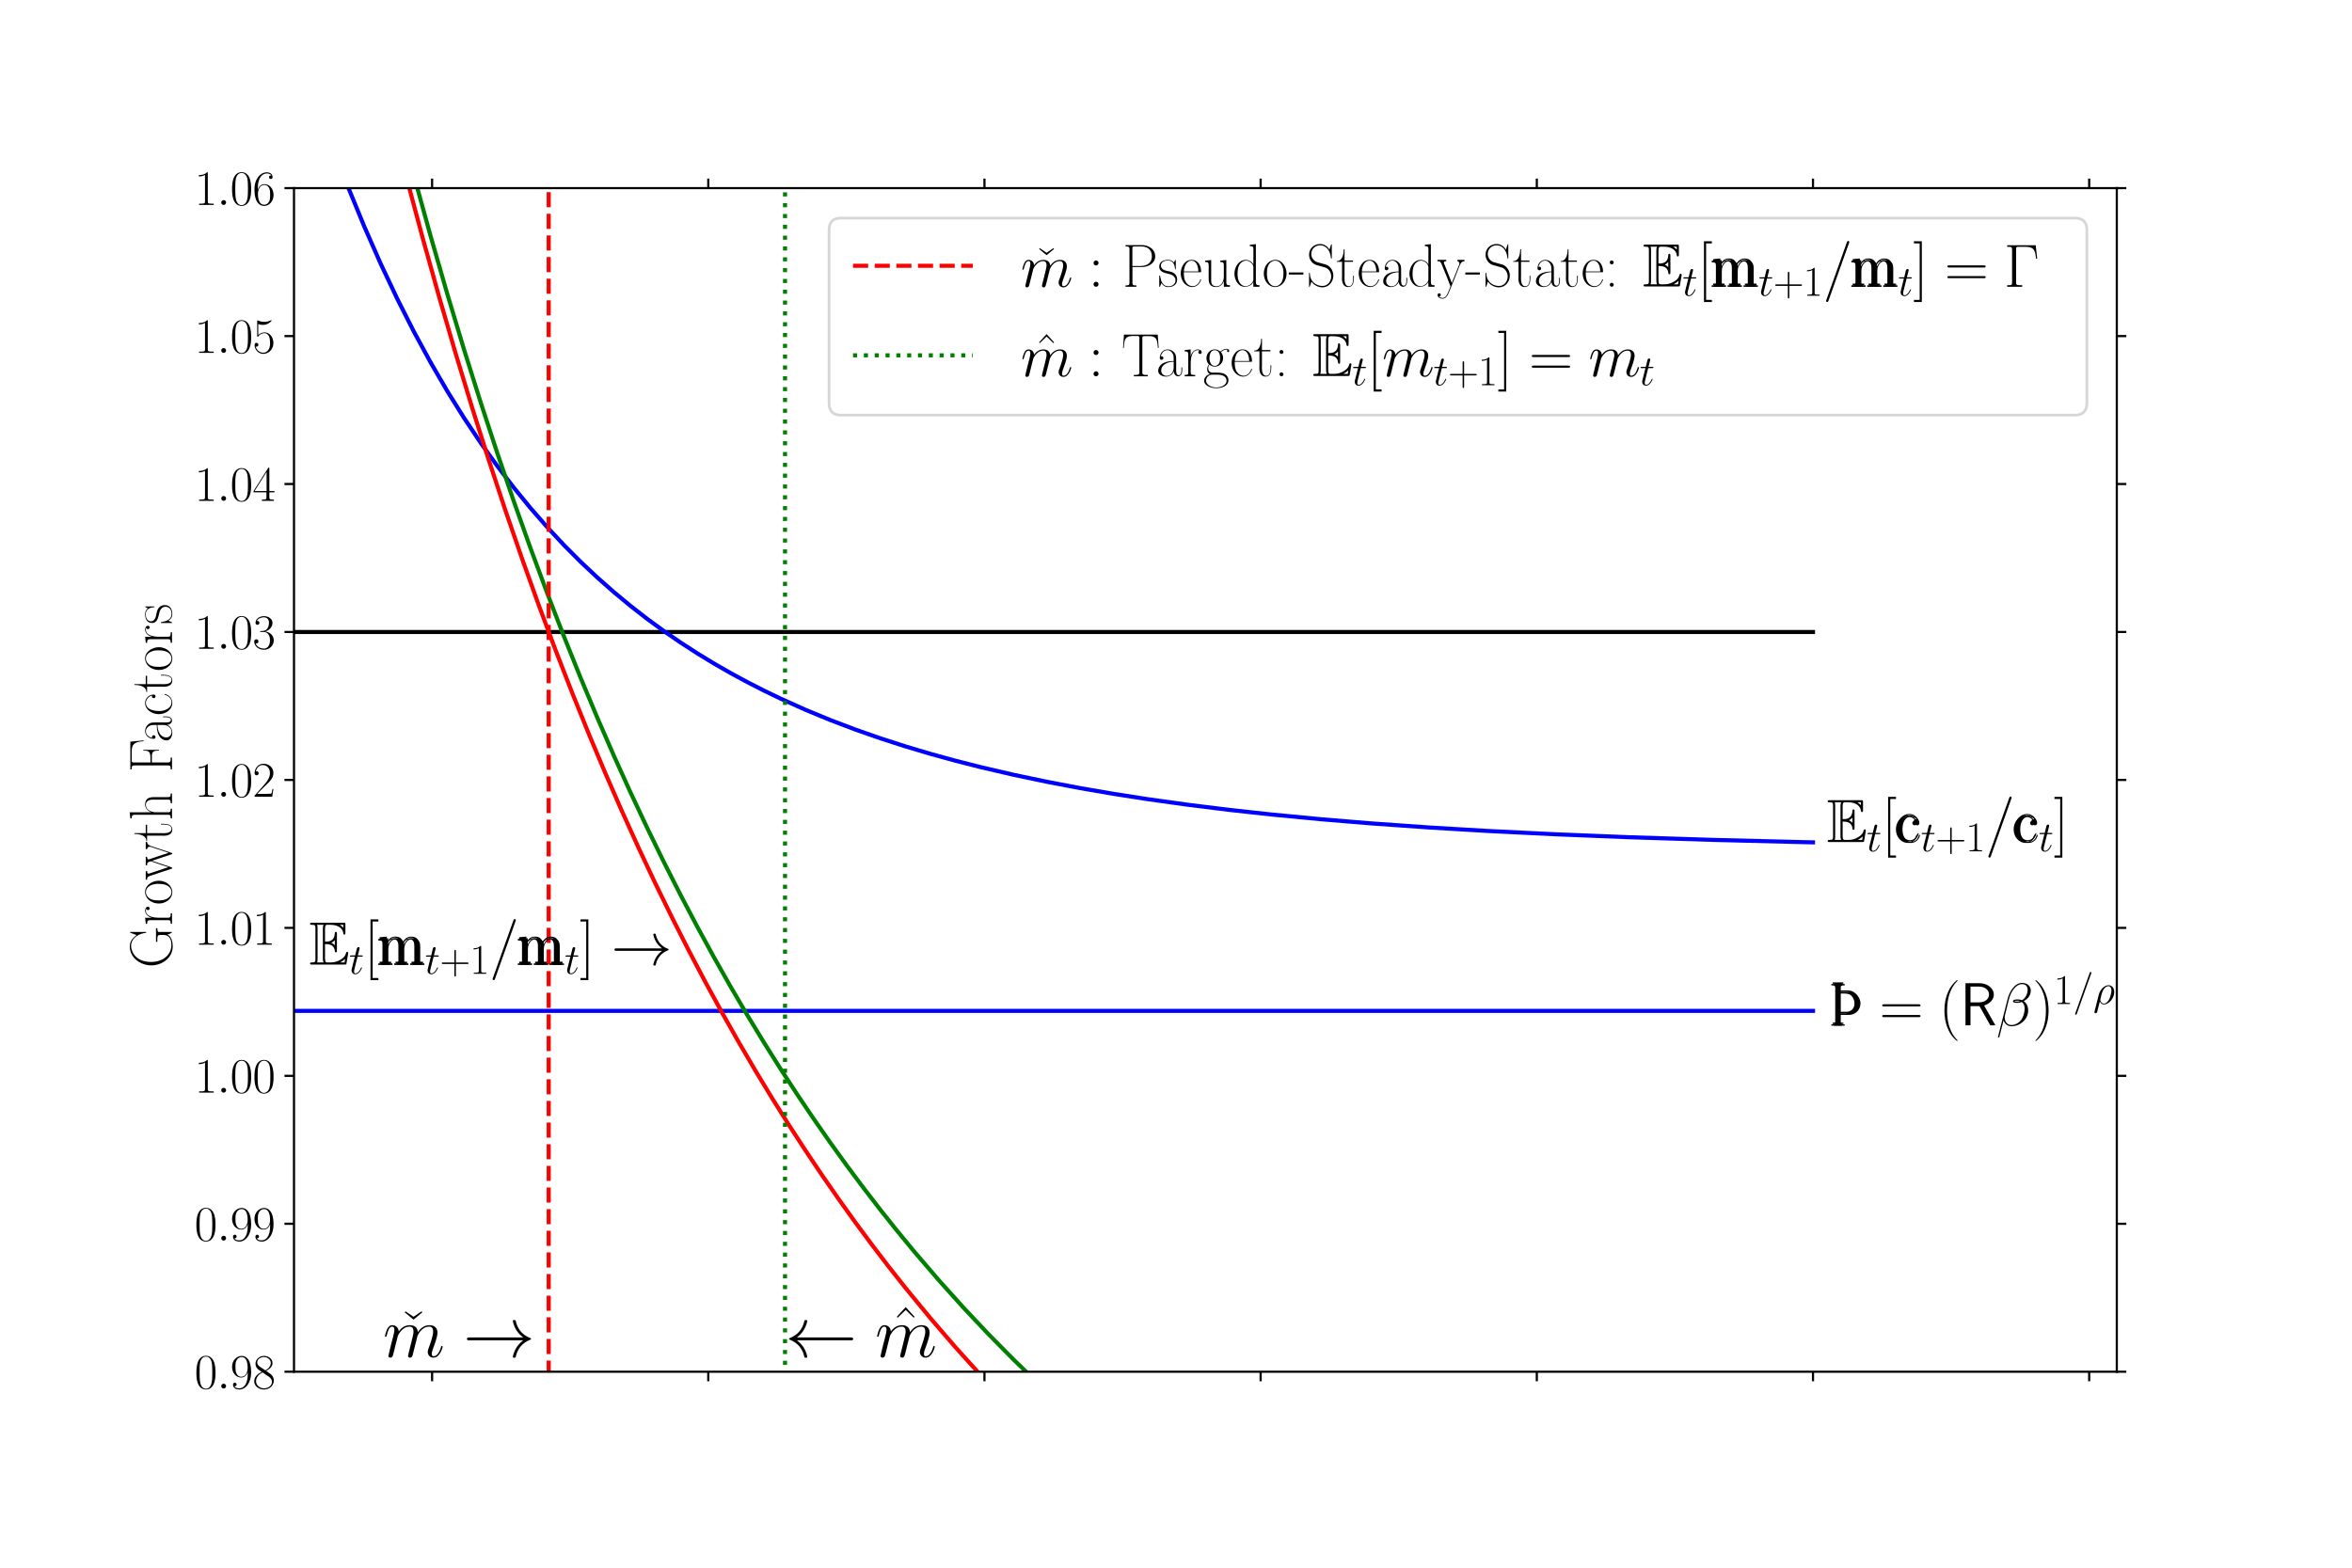 <?xml version="1.0" encoding="utf-8" standalone="no"?>
<!DOCTYPE svg PUBLIC "-//W3C//DTD SVG 1.1//EN"
  "http://www.w3.org/Graphics/SVG/1.1/DTD/svg11.dtd">
<svg height="576pt" version="1.1" viewBox="0 0 864 576" width="864pt" xmlns="http://www.w3.org/2000/svg" xmlns:xlink="http://www.w3.org/1999/xlink">
 <defs>
  <style type="text/css">*{stroke-linecap:butt;stroke-linejoin:round;}</style>
 </defs>
 <g id="figure_1">
  <g id="patch_1">
   <path d="M 0 576 
L 864 576 
L 864 0 
L 0 0 
z
" style="fill:#ffffff;"/>
  </g>
  <g id="axes_1">
   <g id="patch_2">
    <path d="M 108 504 
L 777.6 504 
L 777.6 69.12 
L 108 69.12 
z
" style="fill:#ffffff;"/>
   </g>
   <g id="matplotlib.axis_1">
    <g id="xtick_1">
     <g id="line2d_1">
      <defs>
       <path d="M 0 0 
L 0 3.5 
" id="mbe76c7ead3" style="stroke:#000000;stroke-width:0.8;"/>
      </defs>
      <g>
       <use style="stroke:#000000;stroke-width:0.8;" x="158.727" xlink:href="#mbe76c7ead3" y="504"/>
      </g>
     </g>
     <g id="line2d_2">
      <defs>
       <path d="M 0 0 
L 0 -3.5 
" id="m89051aec61" style="stroke:#000000;stroke-width:0.8;"/>
      </defs>
      <g>
       <use style="stroke:#000000;stroke-width:0.8;" x="158.727" xlink:href="#m89051aec61" y="69.12"/>
      </g>
     </g>
    </g>
    <g id="xtick_2">
     <g id="line2d_3">
      <g>
       <use style="stroke:#000000;stroke-width:0.8;" x="260.182" xlink:href="#mbe76c7ead3" y="504"/>
      </g>
     </g>
     <g id="line2d_4">
      <g>
       <use style="stroke:#000000;stroke-width:0.8;" x="260.182" xlink:href="#m89051aec61" y="69.12"/>
      </g>
     </g>
    </g>
    <g id="xtick_3">
     <g id="line2d_5">
      <g>
       <use style="stroke:#000000;stroke-width:0.8;" x="361.636" xlink:href="#mbe76c7ead3" y="504"/>
      </g>
     </g>
     <g id="line2d_6">
      <g>
       <use style="stroke:#000000;stroke-width:0.8;" x="361.636" xlink:href="#m89051aec61" y="69.12"/>
      </g>
     </g>
    </g>
    <g id="xtick_4">
     <g id="line2d_7">
      <g>
       <use style="stroke:#000000;stroke-width:0.8;" x="463.091" xlink:href="#mbe76c7ead3" y="504"/>
      </g>
     </g>
     <g id="line2d_8">
      <g>
       <use style="stroke:#000000;stroke-width:0.8;" x="463.091" xlink:href="#m89051aec61" y="69.12"/>
      </g>
     </g>
    </g>
    <g id="xtick_5">
     <g id="line2d_9">
      <g>
       <use style="stroke:#000000;stroke-width:0.8;" x="564.545" xlink:href="#mbe76c7ead3" y="504"/>
      </g>
     </g>
     <g id="line2d_10">
      <g>
       <use style="stroke:#000000;stroke-width:0.8;" x="564.545" xlink:href="#m89051aec61" y="69.12"/>
      </g>
     </g>
    </g>
    <g id="xtick_6">
     <g id="line2d_11">
      <g>
       <use style="stroke:#000000;stroke-width:0.8;" x="666" xlink:href="#mbe76c7ead3" y="504"/>
      </g>
     </g>
     <g id="line2d_12">
      <g>
       <use style="stroke:#000000;stroke-width:0.8;" x="666" xlink:href="#m89051aec61" y="69.12"/>
      </g>
     </g>
    </g>
    <g id="xtick_7">
     <g id="line2d_13">
      <g>
       <use style="stroke:#000000;stroke-width:0.8;" x="767.455" xlink:href="#mbe76c7ead3" y="504"/>
      </g>
     </g>
     <g id="line2d_14">
      <g>
       <use style="stroke:#000000;stroke-width:0.8;" x="767.455" xlink:href="#m89051aec61" y="69.12"/>
      </g>
     </g>
    </g>
   </g>
   <g id="matplotlib.axis_2">
    <g id="ytick_1">
     <g id="line2d_15">
      <defs>
       <path d="M 0 0 
L -3.5 0 
" id="m1146a594ca" style="stroke:#000000;stroke-width:0.8;"/>
      </defs>
      <g>
       <use style="stroke:#000000;stroke-width:0.8;" x="108" xlink:href="#m1146a594ca" y="504"/>
      </g>
     </g>
     <g id="line2d_16">
      <defs>
       <path d="M 0 0 
L 3.5 0 
" id="m2c08c23027" style="stroke:#000000;stroke-width:0.8;"/>
      </defs>
      <g>
       <use style="stroke:#000000;stroke-width:0.8;" x="777.6" xlink:href="#m2c08c23027" y="504"/>
      </g>
     </g>
     <g id="text_1">
      <!-- $\mathdefault{0.98}$ -->
      <g transform="translate(71.45 510.175)scale(0.18 -0.18)">
       <defs>
        <path d="M 2688 2025 
C 2688 2416 2682 3080 2413 3591 
C 2176 4039 1798 4198 1466 4198 
C 1158 4198 768 4058 525 3597 
C 269 3118 243 2524 243 2025 
C 243 1661 250 1106 448 619 
C 723 -39 1216 -128 1466 -128 
C 1760 -128 2208 -7 2470 600 
C 2662 1042 2688 1559 2688 2025 
z
M 1466 -26 
C 1056 -26 813 325 723 812 
C 653 1188 653 1738 653 2096 
C 653 2588 653 2997 736 3387 
C 858 3929 1216 4096 1466 4096 
C 1728 4096 2067 3923 2189 3400 
C 2272 3036 2278 2607 2278 2096 
C 2278 1680 2278 1169 2202 792 
C 2067 95 1690 -26 1466 -26 
z
" id="CMR17-30" transform="scale(0.016)"/>
        <path d="M 1178 307 
C 1178 492 1024 619 870 619 
C 685 619 557 466 557 313 
C 557 128 710 0 864 0 
C 1050 0 1178 153 1178 307 
z
" id="CMMI12-3a" transform="scale(0.016)"/>
        <path d="M 2253 1864 
C 2253 464 1670 31 1190 31 
C 1043 31 685 31 538 294 
C 704 268 826 357 826 518 
C 826 692 685 749 595 749 
C 538 749 365 723 365 506 
C 365 71 742 -128 1203 -128 
C 1939 -128 2688 674 2688 2073 
C 2688 3817 1971 4179 1485 4179 
C 851 4179 243 3628 243 2778 
C 243 1991 762 1408 1414 1408 
C 1952 1408 2189 1903 2253 2112 
L 2253 1864 
z
M 1427 1510 
C 1254 1510 1011 1542 813 1922 
C 678 2169 678 2461 678 2771 
C 678 3146 678 3405 858 3684 
C 947 3817 1114 4032 1485 4032 
C 2240 4032 2240 2885 2240 2632 
C 2240 2182 2035 1510 1427 1510 
z
" id="CMR17-39" transform="scale(0.016)"/>
        <path d="M 1741 2264 
C 2144 2467 2554 2773 2554 3263 
C 2554 3841 1990 4179 1472 4179 
C 890 4179 378 3759 378 3180 
C 378 3021 416 2747 666 2505 
C 730 2442 998 2251 1171 2130 
C 883 1983 211 1634 211 934 
C 211 279 838 -128 1459 -128 
C 2144 -128 2720 362 2720 1010 
C 2720 1590 2330 1857 2074 2029 
L 1741 2264 
z
M 902 2822 
C 851 2854 595 3051 595 3351 
C 595 3739 998 4032 1459 4032 
C 1965 4032 2336 3676 2336 3262 
C 2336 2669 1670 2331 1638 2331 
C 1632 2331 1626 2331 1574 2370 
L 902 2822 
z
M 2080 1519 
C 2176 1449 2483 1240 2483 851 
C 2483 381 2010 25 1472 25 
C 890 25 448 438 448 940 
C 448 1443 838 1862 1280 2060 
L 2080 1519 
z
" id="CMR17-38" transform="scale(0.016)"/>
       </defs>
       <use transform="scale(0.996)" xlink:href="#CMR17-30"/>
       <use transform="translate(45.69 0)scale(0.996)" xlink:href="#CMMI12-3a"/>
       <use transform="translate(72.788 0)scale(0.996)" xlink:href="#CMR17-39"/>
       <use transform="translate(118.478 0)scale(0.996)" xlink:href="#CMR17-38"/>
      </g>
     </g>
    </g>
    <g id="ytick_2">
     <g id="line2d_17">
      <g>
       <use style="stroke:#000000;stroke-width:0.8;" x="108" xlink:href="#m1146a594ca" y="449.64"/>
      </g>
     </g>
     <g id="line2d_18">
      <g>
       <use style="stroke:#000000;stroke-width:0.8;" x="777.6" xlink:href="#m2c08c23027" y="449.64"/>
      </g>
     </g>
     <g id="text_2">
      <!-- $\mathdefault{0.99}$ -->
      <g transform="translate(71.45 455.815)scale(0.18 -0.18)">
       <use transform="scale(0.996)" xlink:href="#CMR17-30"/>
       <use transform="translate(45.69 0)scale(0.996)" xlink:href="#CMMI12-3a"/>
       <use transform="translate(72.788 0)scale(0.996)" xlink:href="#CMR17-39"/>
       <use transform="translate(118.478 0)scale(0.996)" xlink:href="#CMR17-39"/>
      </g>
     </g>
    </g>
    <g id="ytick_3">
     <g id="line2d_19">
      <g>
       <use style="stroke:#000000;stroke-width:0.8;" x="108" xlink:href="#m1146a594ca" y="395.28"/>
      </g>
     </g>
     <g id="line2d_20">
      <g>
       <use style="stroke:#000000;stroke-width:0.8;" x="777.6" xlink:href="#m2c08c23027" y="395.28"/>
      </g>
     </g>
     <g id="text_3">
      <!-- $\mathdefault{1.00}$ -->
      <g transform="translate(71.45 401.455)scale(0.18 -0.18)">
       <defs>
        <path d="M 1702 4058 
C 1702 4192 1696 4192 1606 4192 
C 1357 3916 979 3827 621 3827 
C 602 3827 570 3827 563 3808 
C 557 3795 557 3782 557 3648 
C 755 3648 1088 3686 1344 3839 
L 1344 461 
C 1344 236 1331 160 781 160 
L 589 160 
L 589 0 
C 896 0 1216 0 1523 0 
C 1830 0 2150 0 2458 0 
L 2458 160 
L 2266 160 
C 1715 160 1702 230 1702 458 
L 1702 4058 
z
" id="CMR17-31" transform="scale(0.016)"/>
       </defs>
       <use transform="scale(0.996)" xlink:href="#CMR17-31"/>
       <use transform="translate(45.69 0)scale(0.996)" xlink:href="#CMMI12-3a"/>
       <use transform="translate(72.788 0)scale(0.996)" xlink:href="#CMR17-30"/>
       <use transform="translate(118.478 0)scale(0.996)" xlink:href="#CMR17-30"/>
      </g>
     </g>
    </g>
    <g id="ytick_4">
     <g id="line2d_21">
      <g>
       <use style="stroke:#000000;stroke-width:0.8;" x="108" xlink:href="#m1146a594ca" y="340.92"/>
      </g>
     </g>
     <g id="line2d_22">
      <g>
       <use style="stroke:#000000;stroke-width:0.8;" x="777.6" xlink:href="#m2c08c23027" y="340.92"/>
      </g>
     </g>
     <g id="text_4">
      <!-- $\mathdefault{1.01}$ -->
      <g transform="translate(71.45 347.095)scale(0.18 -0.18)">
       <use transform="scale(0.996)" xlink:href="#CMR17-31"/>
       <use transform="translate(45.69 0)scale(0.996)" xlink:href="#CMMI12-3a"/>
       <use transform="translate(72.788 0)scale(0.996)" xlink:href="#CMR17-30"/>
       <use transform="translate(118.478 0)scale(0.996)" xlink:href="#CMR17-31"/>
      </g>
     </g>
    </g>
    <g id="ytick_5">
     <g id="line2d_23">
      <g>
       <use style="stroke:#000000;stroke-width:0.8;" x="108" xlink:href="#m1146a594ca" y="286.56"/>
      </g>
     </g>
     <g id="line2d_24">
      <g>
       <use style="stroke:#000000;stroke-width:0.8;" x="777.6" xlink:href="#m2c08c23027" y="286.56"/>
      </g>
     </g>
     <g id="text_5">
      <!-- $\mathdefault{1.02}$ -->
      <g transform="translate(71.45 292.735)scale(0.18 -0.18)">
       <defs>
        <path d="M 2669 989 
L 2554 989 
C 2490 536 2438 459 2413 420 
C 2381 369 1920 369 1830 369 
L 602 369 
C 832 619 1280 1072 1824 1597 
C 2214 1967 2669 2402 2669 3035 
C 2669 3790 2067 4224 1395 4224 
C 691 4224 262 3604 262 3030 
C 262 2780 448 2748 525 2748 
C 589 2748 781 2787 781 3010 
C 781 3207 614 3264 525 3264 
C 486 3264 448 3258 422 3245 
C 544 3790 915 4058 1306 4058 
C 1862 4058 2227 3617 2227 3035 
C 2227 2479 1901 2000 1536 1584 
L 262 146 
L 262 0 
L 2515 0 
L 2669 989 
z
" id="CMR17-32" transform="scale(0.016)"/>
       </defs>
       <use transform="scale(0.996)" xlink:href="#CMR17-31"/>
       <use transform="translate(45.69 0)scale(0.996)" xlink:href="#CMMI12-3a"/>
       <use transform="translate(72.788 0)scale(0.996)" xlink:href="#CMR17-30"/>
       <use transform="translate(118.478 0)scale(0.996)" xlink:href="#CMR17-32"/>
      </g>
     </g>
    </g>
    <g id="ytick_6">
     <g id="line2d_25">
      <g>
       <use style="stroke:#000000;stroke-width:0.8;" x="108" xlink:href="#m1146a594ca" y="232.2"/>
      </g>
     </g>
     <g id="line2d_26">
      <g>
       <use style="stroke:#000000;stroke-width:0.8;" x="777.6" xlink:href="#m2c08c23027" y="232.2"/>
      </g>
     </g>
     <g id="text_6">
      <!-- $\mathdefault{1.03}$ -->
      <g transform="translate(71.45 238.375)scale(0.18 -0.18)">
       <defs>
        <path d="M 1414 2157 
C 1984 2157 2234 1662 2234 1090 
C 2234 320 1824 25 1453 25 
C 1114 25 563 194 390 693 
C 422 680 454 680 486 680 
C 640 680 755 782 755 948 
C 755 1133 614 1216 486 1216 
C 378 1216 211 1165 211 926 
C 211 335 787 -128 1466 -128 
C 2176 -128 2720 430 2720 1085 
C 2720 1707 2208 2157 1600 2227 
C 2086 2328 2554 2756 2554 3329 
C 2554 3820 2048 4179 1472 4179 
C 890 4179 378 3829 378 3329 
C 378 3110 544 3072 627 3072 
C 762 3072 877 3155 877 3321 
C 877 3486 762 3569 627 3569 
C 602 3569 570 3569 544 3557 
C 730 3959 1235 4032 1459 4032 
C 1683 4032 2106 3925 2106 3320 
C 2106 3143 2080 2828 1862 2550 
C 1670 2304 1453 2304 1242 2284 
C 1210 2284 1062 2269 1037 2269 
C 992 2263 966 2257 966 2208 
C 966 2163 973 2157 1101 2157 
L 1414 2157 
z
" id="CMR17-33" transform="scale(0.016)"/>
       </defs>
       <use transform="scale(0.996)" xlink:href="#CMR17-31"/>
       <use transform="translate(45.69 0)scale(0.996)" xlink:href="#CMMI12-3a"/>
       <use transform="translate(72.788 0)scale(0.996)" xlink:href="#CMR17-30"/>
       <use transform="translate(118.478 0)scale(0.996)" xlink:href="#CMR17-33"/>
      </g>
     </g>
    </g>
    <g id="ytick_7">
     <g id="line2d_27">
      <g>
       <use style="stroke:#000000;stroke-width:0.8;" x="108" xlink:href="#m1146a594ca" y="177.84"/>
      </g>
     </g>
     <g id="line2d_28">
      <g>
       <use style="stroke:#000000;stroke-width:0.8;" x="777.6" xlink:href="#m2c08c23027" y="177.84"/>
      </g>
     </g>
     <g id="text_7">
      <!-- $\mathdefault{1.04}$ -->
      <g transform="translate(71.45 184.015)scale(0.18 -0.18)">
       <defs>
        <path d="M 2150 4122 
C 2150 4256 2144 4256 2029 4256 
L 128 1254 
L 128 1088 
L 1779 1088 
L 1779 457 
C 1779 224 1766 160 1318 160 
L 1197 160 
L 1197 0 
C 1402 0 1747 0 1965 0 
C 2182 0 2528 0 2733 0 
L 2733 160 
L 2611 160 
C 2163 160 2150 224 2150 457 
L 2150 1088 
L 2803 1088 
L 2803 1254 
L 2150 1254 
L 2150 4122 
z
M 1798 3703 
L 1798 1254 
L 256 1254 
L 1798 3703 
z
" id="CMR17-34" transform="scale(0.016)"/>
       </defs>
       <use transform="scale(0.996)" xlink:href="#CMR17-31"/>
       <use transform="translate(45.69 0)scale(0.996)" xlink:href="#CMMI12-3a"/>
       <use transform="translate(72.788 0)scale(0.996)" xlink:href="#CMR17-30"/>
       <use transform="translate(118.478 0)scale(0.996)" xlink:href="#CMR17-34"/>
      </g>
     </g>
    </g>
    <g id="ytick_8">
     <g id="line2d_29">
      <g>
       <use style="stroke:#000000;stroke-width:0.8;" x="108" xlink:href="#m1146a594ca" y="123.48"/>
      </g>
     </g>
     <g id="line2d_30">
      <g>
       <use style="stroke:#000000;stroke-width:0.8;" x="777.6" xlink:href="#m2c08c23027" y="123.48"/>
      </g>
     </g>
     <g id="text_8">
      <!-- $\mathdefault{1.05}$ -->
      <g transform="translate(71.45 129.655)scale(0.18 -0.18)">
       <defs>
        <path d="M 730 3692 
C 794 3666 1056 3584 1325 3584 
C 1920 3584 2246 3911 2432 4100 
C 2432 4157 2432 4192 2394 4192 
C 2387 4192 2374 4192 2323 4163 
C 2099 4058 1837 3973 1517 3973 
C 1325 3973 1037 3999 723 4139 
C 653 4171 640 4171 634 4171 
C 602 4171 595 4164 595 4037 
L 595 2203 
C 595 2089 595 2057 659 2057 
C 691 2057 704 2070 736 2114 
C 941 2401 1222 2522 1542 2522 
C 1766 2522 2246 2382 2246 1289 
C 2246 1085 2246 715 2054 421 
C 1894 159 1645 25 1370 25 
C 947 25 518 320 403 814 
C 429 807 480 795 506 795 
C 589 795 749 840 749 1038 
C 749 1210 627 1280 506 1280 
C 358 1280 262 1190 262 1011 
C 262 454 704 -128 1382 -128 
C 2042 -128 2669 440 2669 1264 
C 2669 2030 2170 2624 1549 2624 
C 1222 2624 947 2503 730 2274 
L 730 3692 
z
" id="CMR17-35" transform="scale(0.016)"/>
       </defs>
       <use transform="scale(0.996)" xlink:href="#CMR17-31"/>
       <use transform="translate(45.69 0)scale(0.996)" xlink:href="#CMMI12-3a"/>
       <use transform="translate(72.788 0)scale(0.996)" xlink:href="#CMR17-30"/>
       <use transform="translate(118.478 0)scale(0.996)" xlink:href="#CMR17-35"/>
      </g>
     </g>
    </g>
    <g id="ytick_9">
     <g id="line2d_31">
      <g>
       <use style="stroke:#000000;stroke-width:0.8;" x="108" xlink:href="#m1146a594ca" y="69.12"/>
      </g>
     </g>
     <g id="line2d_32">
      <g>
       <use style="stroke:#000000;stroke-width:0.8;" x="777.6" xlink:href="#m2c08c23027" y="69.12"/>
      </g>
     </g>
     <g id="text_9">
      <!-- $\mathdefault{1.06}$ -->
      <g transform="translate(71.45 75.295)scale(0.18 -0.18)">
       <defs>
        <path d="M 678 2176 
C 678 3690 1395 4032 1811 4032 
C 1946 4032 2272 4009 2400 3776 
C 2298 3776 2106 3776 2106 3553 
C 2106 3381 2246 3323 2336 3323 
C 2394 3323 2566 3348 2566 3560 
C 2566 3954 2246 4179 1805 4179 
C 1043 4179 243 3390 243 1984 
C 243 253 966 -128 1478 -128 
C 2099 -128 2688 427 2688 1283 
C 2688 2081 2170 2662 1517 2662 
C 1126 2662 838 2407 678 1960 
L 678 2176 
z
M 1478 25 
C 691 25 691 1200 691 1436 
C 691 1896 909 2560 1504 2560 
C 1613 2560 1926 2560 2138 2120 
C 2253 1870 2253 1609 2253 1289 
C 2253 944 2253 690 2118 434 
C 1978 171 1773 25 1478 25 
z
" id="CMR17-36" transform="scale(0.016)"/>
       </defs>
       <use transform="scale(0.996)" xlink:href="#CMR17-31"/>
       <use transform="translate(45.69 0)scale(0.996)" xlink:href="#CMMI12-3a"/>
       <use transform="translate(72.788 0)scale(0.996)" xlink:href="#CMR17-30"/>
       <use transform="translate(118.478 0)scale(0.996)" xlink:href="#CMR17-36"/>
      </g>
     </g>
    </g>
    <g id="text_10">
     <!-- Growth Factors -->
     <g transform="translate(63.187 355.821)rotate(-90)scale(0.22 -0.22)">
      <defs>
       <path d="M 3539 487 
L 3546 487 
C 3578 333 3718 0 3808 0 
L 3814 0 
C 3821 8 3827 21 3827 43 
C 3827 62 3821 94 3821 107 
L 3821 1173 
C 3821 1212 3814 1263 3814 1307 
C 3814 1523 3968 1536 4218 1536 
L 4218 1677 
L 2790 1677 
L 2790 1536 
C 2867 1536 2957 1536 3053 1536 
C 3328 1536 3507 1516 3507 1244 
L 3507 870 
C 3507 533 3347 64 2458 64 
C 1363 64 678 1016 678 2198 
C 678 2805 845 3432 1293 3848 
C 1574 4109 1984 4288 2374 4288 
C 3104 4288 3565 3629 3699 2938 
L 3718 2803 
C 3731 2765 3718 2701 3776 2701 
C 3814 2701 3821 2727 3821 2759 
L 3821 4372 
C 3821 4392 3821 4416 3802 4423 
L 3795 4423 
C 3744 4423 3526 3820 3501 3718 
C 3187 4086 2906 4423 2298 4423 
C 1120 4423 320 3300 320 2170 
C 320 1066 1075 -77 2330 -77 
C 2752 -77 3398 64 3539 487 
z
" id="SFRM3583-47" transform="scale(0.016)"/>
       <path d="M 288 2746 
L 288 2605 
L 352 2605 
C 557 2605 666 2560 666 2275 
L 666 361 
C 666 154 512 141 288 141 
L 288 0 
L 1389 0 
L 1389 141 
L 1261 141 
C 1075 141 922 160 922 407 
L 922 1350 
C 922 1900 1037 2740 1658 2740 
C 1728 2740 1798 2721 1862 2695 
C 1786 2663 1722 2611 1722 2520 
C 1722 2430 1792 2339 1901 2339 
C 1997 2339 2074 2423 2074 2519 
C 2074 2732 1837 2816 1664 2816 
C 1274 2816 979 2435 922 2080 
L 915 2816 
L 288 2746 
z
" id="SFRM3583-72" transform="scale(0.016)"/>
       <path d="M 1350 2816 
C 614 2726 237 2042 237 1376 
C 237 698 685 -32 1440 -32 
L 1504 -32 
C 2240 58 2624 736 2624 1382 
C 2624 2035 2182 2822 1440 2822 
C 1408 2822 1382 2816 1350 2816 
z
M 563 1274 
L 563 1376 
C 563 1856 621 2395 1114 2663 
C 1197 2702 1293 2734 1389 2734 
L 1434 2734 
C 2054 2734 2298 2012 2298 1495 
C 2298 990 2246 269 1606 77 
C 1549 64 1491 51 1434 51 
C 960 51 653 525 595 979 
C 576 1075 576 1178 563 1274 
z
" id="SFRM3583-6f" transform="scale(0.016)"/>
       <path d="M 90 2752 
L 90 2612 
L 141 2612 
C 397 2612 429 2496 563 2088 
L 1216 122 
C 1235 70 1248 -32 1318 -32 
L 1325 -32 
C 1382 -19 1402 96 1421 147 
L 1792 1264 
C 1850 1443 1907 1622 1971 1801 
C 2003 1902 2048 2005 2067 2107 
L 2074 2107 
C 2093 2005 2138 1902 2170 1801 
C 2234 1622 2291 1443 2349 1264 
L 2720 147 
C 2739 96 2758 -19 2816 -32 
L 2822 -32 
C 2893 -32 2906 70 2925 122 
L 3098 638 
C 3264 1143 3430 1641 3597 2145 
C 3661 2350 3776 2612 4051 2612 
L 4051 2752 
L 3296 2752 
L 3296 2612 
C 3456 2612 3552 2464 3552 2350 
C 3552 2254 3514 2158 3482 2069 
C 3290 1501 3104 926 2912 358 
C 2835 538 2784 729 2726 914 
C 2579 1354 2426 1801 2278 2248 
C 2259 2312 2221 2389 2221 2458 
C 2221 2592 2387 2612 2490 2612 
L 2490 2752 
L 1600 2752 
L 1600 2612 
L 1645 2612 
C 1824 2612 1920 2573 1984 2357 
C 1997 2325 2016 2280 2016 2241 
L 2016 2229 
C 2010 2165 1984 2107 1965 2049 
L 1843 1698 
C 1690 1264 1536 817 1408 377 
L 1402 377 
C 1389 447 1357 517 1338 588 
L 1216 952 
C 1094 1315 973 1674 851 2038 
L 762 2318 
C 742 2363 723 2414 723 2459 
L 723 2478 
C 742 2592 896 2612 992 2612 
L 992 2752 
L 90 2752 
z
" id="SFRM3583-77" transform="scale(0.016)"/>
       <path d="M 845 3936 
C 845 3572 762 2688 109 2688 
L 109 2612 
L 666 2612 
L 666 1136 
C 666 1048 659 945 659 849 
C 659 453 787 -32 1318 -32 
C 1811 -32 1907 511 1907 907 
L 1907 1155 
L 1824 1155 
C 1824 1059 1830 964 1830 862 
C 1830 575 1773 51 1376 51 
C 1005 51 922 505 922 849 
C 922 958 928 1060 928 1168 
L 928 2612 
L 1811 2612 
L 1811 2752 
L 928 2752 
L 928 3936 
L 845 3936 
z
" id="SFRM3583-74" transform="scale(0.016)"/>
       <path d="M 301 4365 
L 301 4224 
L 378 4224 
C 602 4224 678 4128 678 3911 
L 678 372 
C 678 180 595 141 301 141 
L 301 0 
L 1318 0 
L 1318 141 
L 1229 141 
C 1082 141 941 160 941 361 
L 941 1777 
C 979 2217 1203 2740 1709 2740 
C 2112 2740 2266 2417 2266 1951 
L 2266 361 
C 2266 154 2112 141 1888 141 
L 1888 0 
L 2906 0 
L 2906 141 
L 2803 141 
C 2656 141 2528 160 2528 386 
L 2528 1879 
C 2528 2312 2445 2816 1760 2816 
C 1427 2816 1178 2629 1030 2358 
C 992 2293 954 2217 941 2145 
L 934 4435 
L 301 4365 
z
" id="SFRM3583-68" transform="scale(0.016)"/>
       <path d="M 467 4365 
L 467 4224 
L 576 4224 
C 742 4224 877 4205 877 3956 
L 877 410 
C 877 160 768 141 467 141 
L 467 0 
L 1702 0 
L 1702 141 
L 1555 141 
C 1331 141 1190 160 1190 404 
L 1190 2112 
L 1779 2112 
C 1984 2112 2221 2112 2336 1930 
C 2419 1808 2426 1633 2426 1477 
L 2426 1368 
L 2509 1368 
L 2509 3006 
L 2426 3006 
L 2426 2897 
C 2426 2419 2285 2259 1645 2259 
L 1190 2259 
L 1190 4046 
C 1190 4160 1242 4224 1363 4224 
L 2202 4224 
C 2630 4224 3117 4224 3302 3660 
C 3379 3442 3392 3204 3418 2980 
L 3501 2980 
L 3366 4365 
L 467 4365 
z
" id="SFRM3583-46" transform="scale(0.016)"/>
       <path d="M 576 2080 
C 659 2413 883 2740 1274 2740 
C 1619 2740 1869 2415 1920 2101 
C 1933 2018 1933 1928 1933 1846 
L 1933 1597 
C 1318 1597 474 1456 320 686 
C 314 647 314 603 314 564 
C 314 134 800 -32 1133 -32 
C 1446 -32 1856 177 1939 535 
L 1946 535 
C 1946 268 2125 0 2394 0 
C 2746 0 2829 376 2829 650 
L 2829 936 
L 2746 936 
L 2746 612 
C 2746 408 2701 115 2470 115 
C 2208 115 2195 453 2195 625 
L 2195 1810 
C 2195 1969 2189 2134 2125 2288 
C 1990 2599 1638 2816 1293 2816 
C 800 2816 480 2386 480 1918 
C 480 1798 570 1728 672 1728 
C 774 1728 858 1811 858 1914 
C 858 2010 794 2099 672 2099 
C 640 2099 608 2093 576 2080 
z
M 1933 1527 
L 1933 898 
C 1933 475 1670 77 1229 45 
L 1190 45 
C 896 45 627 276 627 590 
C 627 1257 1363 1527 1933 1527 
z
" id="SFRM3583-61" transform="scale(0.016)"/>
       <path d="M 2221 2092 
C 2189 2099 2157 2105 2125 2105 
C 2022 2105 1946 2016 1946 1920 
C 1946 1824 2022 1728 2131 1728 
C 2221 1728 2310 1792 2323 1888 
L 2323 1926 
C 2323 2366 1965 2819 1440 2819 
C 717 2819 269 2069 269 1390 
C 269 718 678 32 1363 -32 
L 1427 -32 
C 1882 -32 2240 257 2368 688 
C 2374 713 2381 739 2381 765 
C 2381 784 2368 790 2355 790 
C 2285 790 2272 669 2246 604 
C 2131 276 1824 51 1498 51 
C 890 51 595 769 595 1295 
C 595 1833 710 2737 1453 2737 
C 1811 2737 2138 2443 2221 2092 
z
" id="SFRM3583-63" transform="scale(0.016)"/>
       <path d="M 422 384 
C 576 141 781 -32 1126 -32 
C 1549 -32 2067 147 2067 764 
C 2067 1071 1901 1353 1600 1501 
C 1216 1694 538 1604 384 2085 
C 371 2123 365 2168 365 2213 
C 365 2592 749 2752 1094 2752 
C 1466 2752 1786 2539 1837 1937 
C 1843 1905 1837 1822 1882 1822 
C 1920 1822 1926 1854 1926 1893 
L 1926 2758 
C 1926 2784 1926 2816 1901 2816 
C 1869 2816 1766 2636 1734 2540 
C 1562 2722 1376 2816 1120 2816 
C 730 2816 192 2688 192 2108 
C 192 1424 1030 1424 1408 1289 
C 1670 1200 1894 975 1894 686 
L 1894 673 
C 1882 269 1568 45 1139 45 
C 544 45 371 604 294 1065 
C 288 1104 288 1181 237 1181 
C 198 1181 192 1155 192 1123 
L 192 26 
C 192 6 192 -19 211 -26 
L 218 -26 
C 262 -26 371 256 422 384 
z
" id="SFRM3583-73" transform="scale(0.016)"/>
      </defs>
      <use transform="scale(0.996)" xlink:href="#SFRM3583-47"/>
      <use transform="translate(69.984 0)scale(0.996)" xlink:href="#SFRM3583-72"/>
      <use transform="translate(104.643 0)scale(0.996)" xlink:href="#SFRM3583-6f"/>
      <use transform="translate(146.741 0)scale(0.996)" xlink:href="#SFRM3583-77"/>
      <use transform="translate(211.16 0)scale(0.996)" xlink:href="#SFRM3583-74"/>
      <use transform="translate(245.818 0)scale(0.996)" xlink:href="#SFRM3583-68"/>
      <use transform="translate(325.055 0)scale(0.996)" xlink:href="#SFRM3583-46"/>
      <use transform="translate(375.804 0)scale(0.996)" xlink:href="#SFRM3583-61"/>
      <use transform="translate(420.383 0)scale(0.996)" xlink:href="#SFRM3583-63"/>
      <use transform="translate(460.001 0)scale(0.996)" xlink:href="#SFRM3583-74"/>
      <use transform="translate(494.66 0)scale(0.996)" xlink:href="#SFRM3583-6f"/>
      <use transform="translate(539.238 0)scale(0.996)" xlink:href="#SFRM3583-72"/>
      <use transform="translate(573.896 0)scale(0.996)" xlink:href="#SFRM3583-73"/>
     </g>
    </g>
   </g>
   <g id="line2d_33">
    <path clip-path="url(#pbc37345013)" d="M -1 371.414 
L 666 371.414 
" style="fill:none;stroke:#0000ff;stroke-linecap:square;stroke-width:1.5;"/>
   </g>
   <g id="line2d_34">
    <path clip-path="url(#pbc37345013)" d="M -1 232.2 
L 666 232.2 
" style="fill:none;stroke:#000000;stroke-linecap:square;stroke-width:1.5;"/>
   </g>
   <g id="line2d_35">
    <path clip-path="url(#pbc37345013)" d="M 103.789 -1 
L 109.275 16.642 
L 115.392 35.028 
L 121.51 52.177 
L 127.628 68.159 
L 133.746 83.06 
L 139.864 96.949 
L 145.982 109.896 
L 152.1 121.973 
L 158.217 133.229 
L 164.335 143.74 
L 170.453 153.541 
L 176.571 162.7 
L 182.689 171.252 
L 188.807 179.248 
L 194.925 186.724 
L 201.042 193.723 
L 207.16 200.272 
L 213.278 206.412 
L 219.396 212.165 
L 225.514 217.562 
L 231.632 222.631 
L 237.75 227.39 
L 243.868 231.862 
L 249.985 236.07 
L 256.103 240.03 
L 262.221 243.76 
L 268.339 247.274 
L 274.457 250.587 
L 280.575 253.712 
L 286.693 256.663 
L 295.869 260.785 
L 305.046 264.572 
L 314.223 268.058 
L 323.4 271.271 
L 332.577 274.23 
L 341.753 276.967 
L 350.93 279.491 
L 360.107 281.827 
L 372.343 284.674 
L 384.578 287.246 
L 396.814 289.572 
L 409.05 291.675 
L 421.286 293.582 
L 436.58 295.716 
L 451.875 297.605 
L 467.169 299.276 
L 485.523 301.03 
L 503.877 302.546 
L 525.289 304.052 
L 546.702 305.32 
L 571.173 306.524 
L 598.704 307.623 
L 629.293 308.592 
L 662.941 309.43 
L 666 309.497 
L 666 309.497 
" style="fill:none;stroke:#0000ff;stroke-linecap:square;stroke-width:1.5;"/>
   </g>
   <g id="line2d_36">
    <path clip-path="url(#pbc37345013)" d="M 132.96 -1 
L 136.805 15.308 
L 142.923 40.292 
L 149.041 64.187 
L 155.159 87.059 
L 161.276 108.957 
L 167.394 129.931 
L 173.512 150.032 
L 179.63 169.302 
L 185.748 187.789 
L 191.866 205.527 
L 197.984 222.559 
L 204.101 238.919 
L 210.219 254.641 
L 216.337 269.758 
L 222.455 284.297 
L 228.573 298.291 
L 234.691 311.763 
L 240.809 324.738 
L 246.926 337.242 
L 253.044 349.296 
L 259.162 360.92 
L 265.28 372.136 
L 271.398 382.96 
L 277.516 393.411 
L 283.634 403.505 
L 289.751 413.259 
L 295.869 422.686 
L 301.987 431.801 
L 308.105 440.617 
L 314.223 449.148 
L 320.341 457.404 
L 326.459 465.397 
L 332.577 473.136 
L 341.753 484.296 
L 350.93 494.94 
L 360.107 505.1 
L 369.284 514.805 
L 378.46 524.079 
L 387.637 532.945 
L 396.814 541.425 
L 405.991 549.539 
L 415.168 557.308 
L 424.344 564.749 
L 433.521 571.878 
L 440.368 577 
L 440.368 577 
" style="fill:none;stroke:#ff0000;stroke-linecap:square;stroke-width:1.5;"/>
   </g>
   <g id="line2d_37">
    <path clip-path="url(#pbc37345013)" d="M 135.412 -1 
L 139.864 17.35 
L 145.982 41.56 
L 152.1 64.718 
L 158.217 86.871 
L 164.335 108.081 
L 170.453 128.388 
L 176.571 147.848 
L 182.689 166.497 
L 188.807 184.383 
L 194.925 201.542 
L 201.042 218.015 
L 207.16 233.83 
L 213.278 249.029 
L 219.396 263.635 
L 225.514 277.682 
L 231.632 291.197 
L 237.75 304.204 
L 243.868 316.728 
L 249.985 328.793 
L 256.103 340.421 
L 262.221 351.631 
L 268.339 362.443 
L 274.457 372.873 
L 280.575 382.941 
L 286.693 392.663 
L 292.81 402.052 
L 298.928 411.124 
L 305.046 419.892 
L 311.164 428.369 
L 317.282 436.569 
L 323.4 444.502 
L 329.518 452.177 
L 335.635 459.608 
L 344.812 470.315 
L 353.989 480.522 
L 363.166 490.258 
L 372.343 499.551 
L 381.519 508.424 
L 390.696 516.901 
L 399.873 525.004 
L 409.05 532.751 
L 418.227 540.163 
L 427.403 547.254 
L 436.58 554.043 
L 445.757 560.545 
L 454.934 566.772 
L 464.111 572.739 
L 470.915 577 
L 470.915 577 
" style="fill:none;stroke:#008000;stroke-linecap:square;stroke-width:1.5;"/>
   </g>
   <g id="line2d_38">
    <path clip-path="url(#pbc37345013)" d="M 201.559 577 
L 201.559 69.12 
" style="fill:none;stroke:#ff0000;stroke-dasharray:5.55,2.4;stroke-dashoffset:0;stroke-width:1.5;"/>
   </g>
   <g id="line2d_39">
    <path clip-path="url(#pbc37345013)" d="M 288.377 577 
L 288.377 69.12 
" style="fill:none;stroke:#008000;stroke-dasharray:1.5,2.475;stroke-dashoffset:0;stroke-width:1.5;"/>
   </g>
   <g id="patch_3">
    <path d="M 108 504 
L 108 69.12 
" style="fill:none;stroke:#000000;stroke-linecap:square;stroke-linejoin:miter;stroke-width:0.8;"/>
   </g>
   <g id="patch_4">
    <path d="M 777.6 504 
L 777.6 69.12 
" style="fill:none;stroke:#000000;stroke-linecap:square;stroke-linejoin:miter;stroke-width:0.8;"/>
   </g>
   <g id="patch_5">
    <path d="M 108 504 
L 777.6 504 
" style="fill:none;stroke:#000000;stroke-linecap:square;stroke-linejoin:miter;stroke-width:0.8;"/>
   </g>
   <g id="patch_6">
    <path d="M 108 69.12 
L 777.6 69.12 
" style="fill:none;stroke:#000000;stroke-linecap:square;stroke-linejoin:miter;stroke-width:0.8;"/>
   </g>
   <g id="text_11">
    <!-- $\StE{m}\rightarrow$ -->
    <g transform="translate(140.687 498.564)scale(0.26 -0.26)">
     <defs>
      <path d="M 1466 3561 
L 749 4045 
L 685 3956 
L 1466 3306 
L 2246 3956 
L 2182 4045 
L 1466 3561 
z
" id="CMR17-14" transform="scale(0.016)"/>
      <path d="M 1318 1871 
C 1331 1910 1491 2229 1728 2433 
C 1894 2586 2112 2689 2362 2689 
C 2618 2689 2707 2497 2707 2242 
C 2707 2203 2707 2076 2630 1775 
L 2470 1118 
C 2419 926 2298 453 2285 383 
C 2259 287 2221 121 2221 96 
C 2221 6 2291 -64 2387 -64 
C 2579 -64 2611 83 2669 313 
L 3053 1839 
C 3066 1890 3398 2689 4102 2689 
C 4358 2689 4448 2497 4448 2242 
C 4448 1884 4198 1188 4058 805 
C 4000 651 3968 568 3968 453 
C 3968 166 4166 -64 4474 -64 
C 5069 -64 5293 875 5293 913 
C 5293 945 5267 971 5229 971 
C 5171 971 5165 952 5133 843 
C 4986 332 4749 64 4493 64 
C 4429 64 4326 64 4326 269 
C 4326 436 4403 640 4429 710 
C 4544 1018 4832 1773 4832 2145 
C 4832 2528 4608 2816 4122 2816 
C 3693 2816 3347 2574 3091 2197 
C 3072 2542 2861 2816 2381 2816 
C 1811 2816 1510 2415 1395 2255 
C 1376 2618 1114 2816 832 2816 
C 646 2816 499 2727 378 2484 
C 262 2254 173 1865 173 1839 
C 173 1814 198 1782 243 1782 
C 294 1782 301 1788 339 1935 
C 435 2312 557 2689 813 2689 
C 960 2689 1011 2586 1011 2395 
C 1011 2254 947 2005 902 1807 
L 723 1118 
C 698 996 627 709 595 594 
C 550 428 480 128 480 96 
C 480 6 550 -64 646 -64 
C 723 -64 813 -26 864 70 
C 877 102 934 326 966 453 
L 1107 1028 
L 1318 1871 
z
" id="CMMI12-6d" transform="scale(0.016)"/>
      <path d="M 5338 1472 
C 4986 1203 4813 941 4762 858 
C 4474 416 4422 13 4422 6 
C 4422 -70 4499 -70 4550 -70 
C 4659 -70 4666 -58 4691 58 
C 4838 685 5216 1222 5939 1517 
C 6016 1542 6035 1555 6035 1600 
C 6035 1645 5997 1664 5984 1670 
C 5702 1779 4928 2099 4685 3174 
C 4666 3251 4659 3270 4550 3270 
C 4499 3270 4422 3270 4422 3193 
C 4422 3180 4480 2777 4749 2349 
C 4877 2157 5062 1933 5338 1728 
L 582 1728 
C 467 1728 352 1728 352 1600 
C 352 1472 467 1472 582 1472 
L 5338 1472 
z
" id="CMSY10-21" transform="scale(0.016)"/>
     </defs>
     <use transform="translate(19.818 0.006)scale(0.996)" xlink:href="#CMR17-14"/>
     <use transform="scale(0.996)" xlink:href="#CMMI12-6d"/>
     <use transform="translate(113.001 0)scale(0.996)" xlink:href="#CMSY10-21"/>
    </g>
   </g>
   <g id="text_12">
    <!-- $\leftarrow\Trg{m}$ -->
    <g transform="translate(288.377 498.564)scale(0.26 -0.26)">
     <defs>
      <path d="M 5811 1472 
C 5926 1472 6042 1472 6042 1600 
C 6042 1728 5926 1728 5811 1728 
L 1056 1728 
C 1408 1997 1581 2259 1632 2342 
C 1920 2784 1971 3187 1971 3194 
C 1971 3270 1894 3270 1843 3270 
C 1734 3270 1728 3258 1702 3142 
C 1555 2515 1178 1984 454 1683 
C 384 1658 358 1645 358 1600 
C 358 1555 390 1542 454 1517 
C 1120 1242 1549 742 1709 26 
C 1728 -51 1734 -70 1843 -70 
C 1894 -70 1971 -70 1971 7 
C 1971 20 1914 423 1645 851 
C 1517 1043 1331 1267 1056 1472 
L 5811 1472 
z
" id="CMSY10-20" transform="scale(0.016)"/>
      <path d="M 1466 4421 
L 678 3555 
L 755 3478 
L 1466 4166 
L 2176 3478 
L 2253 3555 
L 1466 4421 
z
" id="CMR17-5e" transform="scale(0.016)"/>
     </defs>
     <use transform="scale(0.996)" xlink:href="#CMSY10-20"/>
     <use transform="translate(147.119 0.006)scale(0.996)" xlink:href="#CMR17-5e"/>
     <use transform="translate(127.301 0)scale(0.996)" xlink:href="#CMMI12-6d"/>
    </g>
   </g>
   <g id="text_13">
    <!-- $\Ex_{t}[\cLev_{t+1}/\cLev_{t}]$ -->
    <g transform="translate(671.073 309.497)scale(0.22 -0.22)">
     <defs>
      <path d="M 1658 2176 
C 1818 2176 2125 2176 2349 2046 
C 2656 1853 2682 1517 2682 1480 
C 2688 1393 2688 1312 2797 1312 
C 2906 1312 2906 1401 2906 1517 
L 2906 3251 
C 2906 3353 2906 3456 2797 3456 
C 2688 3456 2682 3355 2682 3301 
C 2643 2432 1990 2432 1658 2432 
L 1658 3772 
C 1658 4198 1779 4198 1933 4198 
L 2240 4198 
C 3104 4198 3533 3759 3571 3320 
C 3578 3269 3584 3174 3686 3174 
C 3795 3174 3795 3276 3795 3385 
L 3795 4218 
C 3795 4416 3782 4416 3584 4416 
L 307 4416 
C 192 4416 90 4416 90 4304 
C 90 4198 211 4198 262 4198 
C 627 4198 653 4147 653 3832 
L 653 622 
C 653 320 634 256 294 256 
C 198 256 90 256 90 147 
C 90 32 192 32 307 32 
L 3699 32 
C 3821 32 3885 32 3904 123 
C 3910 129 4090 1213 4090 1245 
C 4090 1316 4032 1362 3981 1362 
C 3891 1362 3866 1278 3866 1271 
C 3827 1102 3763 828 3296 549 
C 2963 347 2637 256 2285 256 
L 1933 256 
C 1779 256 1658 256 1658 684 
L 1658 2176 
z
M 3571 4198 
L 3571 3896 
C 3462 4015 3341 4116 3206 4198 
L 3571 4198 
z
M 2323 2315 
C 2426 2360 2566 2456 2682 2590 
L 2682 2052 
C 2528 2225 2330 2308 2323 2308 
L 2323 2315 
z
M 877 3845 
C 877 3923 877 4083 826 4198 
L 1504 4198 
C 1434 4051 1434 3839 1434 3781 
L 1434 673 
C 1434 442 1478 314 1504 256 
L 826 256 
C 877 371 877 531 877 609 
L 877 3845 
z
M 3258 256 
L 3258 262 
C 3462 367 3635 504 3763 621 
C 3757 596 3712 308 3706 256 
L 3258 256 
z
" id="MSBM10-45" transform="scale(0.016)"/>
      <path d="M 1286 2566 
L 1875 2566 
C 1997 2566 2061 2566 2061 2681 
C 2061 2752 2022 2752 1894 2752 
L 1331 2752 
L 1568 3692 
C 1594 3781 1594 3794 1594 3840 
C 1594 3943 1510 4000 1427 4000 
C 1376 4000 1229 3981 1178 3775 
L 928 2752 
L 326 2752 
C 198 2752 141 2752 141 2630 
C 141 2566 186 2566 307 2566 
L 877 2566 
L 454 881 
C 403 658 384 594 384 511 
C 384 211 595 -64 954 -64 
C 1600 -64 1946 868 1946 912 
C 1946 951 1920 970 1882 970 
C 1869 970 1843 970 1830 944 
C 1824 938 1818 931 1773 829 
C 1638 511 1344 64 973 64 
C 781 64 768 224 768 364 
C 768 370 768 492 787 568 
L 1286 2566 
z
" id="CMMI12-74" transform="scale(0.016)"/>
      <path d="M 1504 -1600 
L 1504 -1377 
L 902 -1377 
L 902 4544 
L 1504 4544 
L 1504 4767 
L 678 4767 
L 678 -1600 
L 1504 -1600 
z
" id="CMR17-5b" transform="scale(0.016)"/>
      <path d="M 2234 2240 
C 2112 2240 1933 2240 1933 2017 
C 1933 1838 2080 1787 2163 1787 
C 2208 1787 2394 1807 2394 2024 
C 2394 2467 1958 2803 1466 2803 
C 787 2803 211 2178 211 1363 
C 211 516 813 -64 1466 -64 
C 2259 -64 2458 677 2458 748 
C 2458 774 2451 793 2406 793 
C 2362 793 2355 787 2330 703 
C 2163 180 1798 51 1523 51 
C 1114 51 621 427 621 1369 
C 621 2338 1094 2688 1472 2688 
C 1722 2688 2093 2573 2234 2240 
z
" id="CMR17-63" transform="scale(0.016)"/>
      <path d="M 2413 1472 
L 4109 1472 
C 4198 1472 4307 1472 4307 1580 
C 4307 1695 4205 1695 4109 1695 
L 2413 1695 
L 2413 3386 
C 2413 3475 2413 3584 2304 3584 
C 2189 3584 2189 3482 2189 3386 
L 2189 1695 
L 493 1695 
C 403 1695 294 1695 294 1587 
C 294 1472 397 1472 493 1472 
L 2189 1472 
L 2189 -218 
C 2189 -307 2189 -416 2298 -416 
C 2413 -416 2413 -314 2413 -218 
L 2413 1472 
z
" id="CMR17-2b" transform="scale(0.016)"/>
      <path d="M 2746 4562 
C 2746 4569 2784 4666 2784 4678 
C 2784 4755 2720 4800 2669 4800 
C 2637 4800 2579 4800 2528 4659 
L 384 -1363 
C 384 -1370 346 -1465 346 -1478 
C 346 -1555 410 -1600 461 -1600 
C 499 -1600 557 -1593 602 -1459 
L 2746 4562 
z
" id="CMMI12-3d" transform="scale(0.016)"/>
      <path d="M 915 4767 
L 90 4767 
L 90 4544 
L 691 4544 
L 691 -1377 
L 90 -1377 
L 90 -1600 
L 915 -1600 
L 915 4767 
z
" id="CMR17-5d" transform="scale(0.016)"/>
     </defs>
     <use transform="scale(0.996)" xlink:href="#MSBM10-45"/>
     <use transform="translate(66.418 -14.944)scale(0.697)" xlink:href="#CMMI12-74"/>
     <use transform="translate(91.574 0)scale(0.996)" xlink:href="#CMR17-5b"/>
     <use transform="translate(112.017 0)scale(0.996)" xlink:href="#CMR17-63"/>
     <use transform="translate(114.231 2.767)scale(0.996)" xlink:href="#CMR17-63"/>
     <use transform="translate(116.445 0)scale(0.996)" xlink:href="#CMR17-63"/>
     <use transform="translate(156.931 -14.944)scale(0.697)" xlink:href="#CMMI12-74"/>
     <use transform="translate(181.589 -14.944)scale(0.697)" xlink:href="#CMR17-2b"/>
     <use transform="translate(231.789 -14.944)scale(0.697)" xlink:href="#CMR17-31"/>
     <use transform="translate(264.271 0)scale(0.996)" xlink:href="#CMMI12-3d"/>
     <use transform="translate(308.618 0)scale(0.996)" xlink:href="#CMR17-63"/>
     <use transform="translate(310.832 2.767)scale(0.996)" xlink:href="#CMR17-63"/>
     <use transform="translate(313.045 0)scale(0.996)" xlink:href="#CMR17-63"/>
     <use transform="translate(353.531 -14.944)scale(0.697)" xlink:href="#CMMI12-74"/>
     <use transform="translate(378.688 0)scale(0.996)" xlink:href="#CMR17-5d"/>
    </g>
   </g>
   <g id="text_14">
    <!-- $\Ex_{t}[\mLev_{t+1}/\mLev_{t}] \rightarrow$ -->
    <g transform="translate(113.58 354.51)scale(0.22 -0.22)">
     <defs>
      <path d="M 4326 1933 
C 4326 2252 4269 2790 3507 2790 
C 3072 2790 2771 2496 2656 2151 
L 2650 2151 
C 2573 2676 2195 2790 1837 2790 
C 1331 2790 1069 2400 973 2144 
L 966 2144 
L 966 2790 
L 211 2720 
L 211 2554 
C 589 2554 646 2515 646 2208 
L 646 428 
C 646 184 621 153 211 153 
L 211 -13 
C 365 0 646 0 813 0 
C 979 0 1267 0 1421 -13 
L 1421 153 
C 1011 153 986 178 986 428 
L 986 1658 
C 986 2247 1344 2688 1792 2688 
C 2266 2688 2317 2266 2317 1958 
L 2317 428 
C 2317 184 2291 153 1882 153 
L 1882 -13 
C 2035 0 2317 0 2483 0 
C 2650 0 2938 0 3091 -13 
L 3091 153 
C 2682 153 2656 178 2656 428 
L 2656 1658 
C 2656 2247 3014 2688 3462 2688 
C 3936 2688 3987 2266 3987 1958 
L 3987 428 
C 3987 184 3962 153 3552 153 
L 3552 -13 
C 3706 0 3987 0 4154 0 
C 4320 0 4608 0 4762 -13 
L 4762 153 
C 4352 153 4326 178 4326 428 
L 4326 1933 
z
" id="CMR17-6d" transform="scale(0.016)"/>
     </defs>
     <use transform="scale(0.996)" xlink:href="#MSBM10-45"/>
     <use transform="translate(66.418 -14.944)scale(0.697)" xlink:href="#CMMI12-74"/>
     <use transform="translate(91.574 0)scale(0.996)" xlink:href="#CMR17-5b"/>
     <use transform="translate(112.017 0)scale(0.996)" xlink:href="#CMR17-6d"/>
     <use transform="translate(114.231 2.767)scale(0.996)" xlink:href="#CMR17-6d"/>
     <use transform="translate(116.445 0)scale(0.996)" xlink:href="#CMR17-6d"/>
     <use transform="translate(193.365 -14.944)scale(0.697)" xlink:href="#CMMI12-74"/>
     <use transform="translate(218.023 -14.944)scale(0.697)" xlink:href="#CMR17-2b"/>
     <use transform="translate(268.223 -14.944)scale(0.697)" xlink:href="#CMR17-31"/>
     <use transform="translate(300.705 0)scale(0.996)" xlink:href="#CMMI12-3d"/>
     <use transform="translate(345.052 0)scale(0.996)" xlink:href="#CMR17-6d"/>
     <use transform="translate(347.266 2.767)scale(0.996)" xlink:href="#CMR17-6d"/>
     <use transform="translate(349.479 0)scale(0.996)" xlink:href="#CMR17-6d"/>
     <use transform="translate(426.399 -14.944)scale(0.697)" xlink:href="#CMMI12-74"/>
     <use transform="translate(451.555 0)scale(0.996)" xlink:href="#CMR17-5d"/>
     <use transform="translate(504.1 0)scale(0.996)" xlink:href="#CMSY10-21"/>
    </g>
   </g>
   <g id="text_15">
    <!-- $\pmb{\text{\TH}} = (\Rfree\DiscFac)^{1/\CRRA}$ -->
    <g transform="translate(671.073 376.85)scale(0.22 -0.22)">
     <defs>
      <path d="M 474 4365 
L 474 4224 
L 582 4224 
C 749 4224 883 4205 883 3955 
L 883 410 
C 883 160 774 141 474 141 
L 474 0 
L 1594 0 
L 1594 141 
L 1466 141 
C 1318 141 1184 160 1184 365 
L 1184 1140 
L 2176 1140 
C 2797 1197 3251 1723 3251 2327 
C 3251 2872 2861 3411 2266 3501 
C 2163 3520 2061 3520 1958 3520 
L 1184 3520 
L 1184 3973 
C 1184 4148 1210 4224 1594 4224 
L 1594 4365 
L 474 4365 
z
M 1184 1280 
L 1184 3379 
L 1786 3379 
C 2093 3379 2394 3354 2624 3077 
C 2803 2873 2899 2596 2899 2327 
C 2899 1871 2586 1351 2003 1280 
L 1184 1280 
z
" id="SFRM3583-de" transform="scale(0.016)"/>
      <path d="M 4115 2017 
C 4211 2017 4307 2017 4307 2125 
C 4307 2240 4198 2240 4090 2240 
L 512 2240 
C 403 2240 294 2240 294 2125 
C 294 2017 390 2017 486 2017 
L 4115 2017 
z
M 4090 896 
C 4198 896 4307 896 4307 1011 
C 4307 1119 4211 1119 4115 1119 
L 486 1119 
C 390 1119 294 1119 294 1011 
C 294 896 403 896 512 896 
L 4090 896 
z
" id="CMR17-3d" transform="scale(0.016)"/>
      <path d="M 1958 -1561 
C 1958 -1555 1958 -1542 1939 -1523 
C 1645 -1224 858 -407 858 1581 
C 858 3569 1632 4379 1946 4697 
C 1946 4704 1958 4717 1958 4736 
C 1958 4755 1939 4768 1914 4768 
C 1843 4768 1299 4296 986 3594 
C 666 2887 576 2199 576 1588 
C 576 1128 621 351 1005 -471 
C 1312 -1135 1837 -1600 1914 -1600 
C 1946 -1600 1958 -1587 1958 -1561 
z
" id="CMR17-28" transform="scale(0.016)"/>
      <path d="M 2522 2109 
L 2534 2115 
C 3533 2459 3539 3147 3539 3268 
C 3539 3873 2925 4453 2003 4453 
L 570 4453 
L 570 32 
L 1094 32 
L 1094 2048 
L 2035 2048 
L 3168 32 
L 3706 32 
L 2522 2109 
z
M 1094 2437 
L 1094 4096 
L 1933 4096 
C 2746 4096 3034 3637 3034 3267 
C 3034 2922 2778 2437 1933 2437 
L 1094 2437 
z
" id="CMSS17-52" transform="scale(0.016)"/>
      <path d="M 3622 3701 
C 3622 4081 3296 4480 2714 4480 
C 1888 4480 1363 3477 1197 2816 
L 186 -1172 
C 173 -1223 211 -1236 243 -1236 
C 288 -1236 320 -1230 326 -1198 
L 774 586 
C 838 229 1190 -64 1568 -64 
C 2483 -64 3347 650 3347 1599 
C 3347 1841 3290 2083 3155 2287 
C 3078 2408 2982 2497 2880 2574 
C 3341 2815 3622 3200 3622 3701 
z
M 2509 2580 
C 2406 2542 2304 2529 2182 2529 
C 2093 2529 2010 2523 1894 2561 
C 1958 2606 2054 2618 2189 2618 
C 2304 2618 2419 2606 2509 2580 
z
M 3290 3758 
C 3290 3410 3117 2903 2701 2669 
C 2579 2718 2413 2752 2272 2752 
C 2138 2752 1754 2752 1754 2555 
C 1754 2389 2106 2389 2214 2389 
C 2381 2389 2528 2432 2682 2484 
C 2886 2318 2976 2101 2976 1783 
C 2976 1413 2874 1115 2752 841 
C 2541 369 2042 64 1600 64 
C 1133 64 890 432 890 864 
C 890 922 890 1005 915 1099 
L 1331 2771 
C 1542 3603 2080 4353 2701 4353 
C 3162 4353 3290 4036 3290 3758 
z
" id="CMMI12-c" transform="scale(0.016)"/>
      <path d="M 1683 1581 
C 1683 2040 1638 2817 1254 3639 
C 947 4303 422 4768 346 4768 
C 326 4768 301 4761 301 4729 
C 301 4717 307 4710 314 4697 
C 621 4378 1402 3568 1402 1584 
C 1402 -407 627 -1217 314 -1537 
C 307 -1549 301 -1556 301 -1568 
C 301 -1600 326 -1600 346 -1600 
C 416 -1600 960 -1128 1274 -426 
C 1594 281 1683 969 1683 1581 
z
" id="CMR17-29" transform="scale(0.016)"/>
      <path d="M 198 -1107 
C 192 -1139 179 -1177 179 -1216 
C 179 -1312 256 -1376 352 -1376 
C 448 -1376 538 -1312 576 -1222 
C 602 -1164 781 -397 986 390 
C 1114 70 1350 -64 1600 -64 
C 2323 -64 3142 830 3142 1795 
C 3142 2478 2726 2816 2285 2816 
C 1722 2816 1037 2235 826 1385 
L 198 -1107 
z
M 1594 64 
C 1158 64 1050 569 1050 645 
C 1050 684 1210 1295 1229 1391 
C 1555 2670 2182 2670 2278 2670 
C 2566 2670 2726 2410 2726 2036 
C 2726 1712 2554 1084 2445 819 
C 2253 381 1920 64 1594 64 
z
" id="CMMI12-1a" transform="scale(0.016)"/>
     </defs>
     <use transform="scale(0.996)" xlink:href="#SFRM3583-de"/>
     <use transform="translate(2.214 2.767)scale(0.996)" xlink:href="#SFRM3583-de"/>
     <use transform="translate(4.428 0)scale(0.996)" xlink:href="#SFRM3583-de"/>
     <use transform="translate(87.811 0)scale(0.996)" xlink:href="#CMR17-3d"/>
     <use transform="translate(187.2 0)scale(0.996)" xlink:href="#CMR17-28"/>
     <use transform="translate(222.481 0)scale(0.996)" xlink:href="#CMSS17-52"/>
     <use transform="translate(282.897 0)scale(0.996)" xlink:href="#CMMI12-c"/>
     <use transform="translate(343.491 0)scale(0.996)" xlink:href="#CMR17-29"/>
     <use transform="translate(378.772 36.154)scale(0.697)" xlink:href="#CMR17-31"/>
     <use transform="translate(410.755 36.154)scale(0.697)" xlink:href="#CMMI12-3d"/>
     <use transform="translate(444.897 36.154)scale(0.697)" xlink:href="#CMMI12-1a"/>
    </g>
   </g>
   <g id="legend_1">
    <g id="patch_7">
     <path d="M 308.962 152.518 
L 762.2 152.518 
Q 766.6 152.518 766.6 148.118 
L 766.6 84.52 
Q 766.6 80.12 762.2 80.12 
L 308.962 80.12 
Q 304.562 80.12 304.562 84.52 
L 304.562 148.118 
Q 304.562 152.518 308.962 152.518 
z
" style="fill:#ffffff;opacity:0.8;stroke:#cccccc;stroke-linejoin:miter;"/>
    </g>
    <g id="line2d_40">
     <path d="M 313.362 97.658 
L 357.362 97.658 
" style="fill:none;stroke:#ff0000;stroke-dasharray:5.55,2.4;stroke-dashoffset:0;stroke-width:1.5;"/>
    </g>
    <g id="line2d_41"/>
    <g id="text_16">
     <!-- $\StE{m}:$ Pseudo-Steady-State: $\mathbb{E}_{t}[\pmb{\mathrm{m}}_{t+1}/\pmb{\mathrm{m}}_{t}]=\Gamma$ -->
     <g transform="translate(374.962 105.358)scale(0.22 -0.22)">
      <defs>
       <path d="M 1062 2491 
C 1062 2650 934 2752 800 2752 
C 672 2752 538 2650 538 2491 
C 538 2332 666 2230 800 2230 
C 928 2230 1062 2332 1062 2491 
z
M 1062 261 
C 1062 420 934 522 800 522 
C 672 522 538 420 538 261 
C 538 102 666 0 800 0 
C 928 0 1062 102 1062 261 
z
" id="CMR17-3a" transform="scale(0.016)"/>
       <path d="M 467 4365 
L 467 4224 
L 576 4224 
C 742 4224 877 4205 877 3955 
L 877 410 
C 877 160 768 141 467 141 
L 467 0 
L 1600 0 
L 1600 141 
L 1491 141 
C 1331 141 1190 160 1190 395 
L 1190 2067 
L 2170 2067 
C 2778 2067 3578 2388 3578 3210 
C 3578 3871 2963 4313 2310 4365 
L 467 4365 
z
M 1184 2176 
L 1184 4044 
C 1184 4160 1235 4224 1357 4224 
L 2106 4224 
C 2650 4224 3226 3986 3226 3184 
C 3226 2536 2746 2176 2054 2176 
L 1184 2176 
z
" id="SFRM3583-50" transform="scale(0.016)"/>
       <path d="M 563 1524 
L 2246 1524 
C 2259 1524 2285 1517 2310 1517 
C 2355 1517 2374 1543 2374 1581 
C 2374 2154 2099 2816 1382 2816 
C 614 2816 237 2031 237 1405 
C 237 778 589 70 1350 -26 
C 1376 -26 1402 -32 1427 -32 
C 1869 -32 2208 273 2355 686 
C 2362 705 2368 730 2368 749 
C 2368 768 2362 787 2336 787 
C 2272 787 2266 686 2246 628 
C 2118 324 1843 57 1485 57 
C 1216 57 960 210 813 425 
C 576 742 563 1149 563 1524 
z
M 570 1600 
C 582 2103 832 2740 1370 2740 
C 1818 2740 2010 2264 2061 1890 
C 2067 1793 2067 1697 2080 1600 
L 570 1600 
z
" id="SFRM3583-65" transform="scale(0.016)"/>
       <path d="M 301 2732 
L 301 2592 
L 358 2592 
C 570 2592 685 2560 685 2181 
C 685 2098 678 2015 678 1930 
L 678 904 
C 678 443 762 -32 1459 -32 
C 1856 -32 2170 248 2266 620 
L 2272 0 
L 2906 0 
L 2906 160 
L 2842 160 
C 2675 160 2528 179 2528 447 
L 2528 2803 
L 1888 2732 
L 1888 2592 
L 1958 2592 
C 2176 2592 2266 2521 2266 2258 
L 2266 1077 
C 2266 609 2042 45 1491 45 
C 1318 45 1133 102 1030 250 
C 947 366 941 526 941 673 
L 941 2803 
L 301 2732 
z
" id="SFRM3583-75" transform="scale(0.016)"/>
       <path d="M 1882 4397 
L 1882 4256 
L 1952 4256 
C 2150 4256 2259 4198 2259 3955 
L 2253 2323 
C 2131 2617 1766 2816 1459 2816 
C 710 2816 269 2052 269 1373 
C 269 731 653 0 1338 0 
L 1395 0 
C 1741 0 2118 204 2246 507 
L 2253 0 
L 2893 0 
L 2893 160 
L 2816 160 
C 2605 160 2515 237 2515 461 
L 2515 4467 
L 1882 4397 
z
M 595 1245 
L 595 1341 
C 595 1783 659 2310 1056 2593 
C 1190 2689 1344 2740 1498 2740 
C 1862 2740 2259 2393 2259 2021 
C 2259 1951 2253 1874 2253 1804 
L 2253 770 
C 2253 424 1811 58 1440 58 
C 947 58 678 558 621 981 
C 608 1072 608 1155 595 1245 
z
" id="SFRM3583-64" transform="scale(0.016)"/>
       <path d="M 64 1497 
L 64 1280 
L 1587 1280 
L 1587 1497 
L 64 1497 
z
" id="SFRM3583-2d" transform="scale(0.016)"/>
       <path d="M 563 538 
C 653 448 717 340 819 263 
C 1069 64 1395 -64 1709 -64 
C 2394 -64 2861 527 2861 1165 
C 2861 1635 2605 2093 2170 2292 
C 2067 2337 1958 2356 1856 2388 
L 1434 2504 
C 1254 2555 1069 2595 915 2710 
C 678 2884 550 3161 550 3445 
C 550 3960 973 4346 1472 4346 
C 2138 4346 2522 3753 2598 3115 
C 2605 3077 2598 2954 2656 2954 
L 2675 2954 
C 2701 2961 2701 2980 2701 3005 
L 2701 4429 
C 2701 4448 2701 4467 2682 4474 
L 2675 4474 
C 2637 4474 2502 4088 2451 3888 
C 2240 4249 1894 4480 1466 4480 
C 922 4480 320 4088 320 3354 
C 320 2890 602 2458 1043 2291 
C 1139 2253 1242 2233 1344 2208 
L 1773 2085 
C 1875 2060 1978 2034 2074 1996 
C 2419 1847 2637 1461 2637 1087 
L 2637 1010 
C 2598 540 2272 83 1722 83 
C 1037 83 403 572 403 1390 
C 403 1422 403 1473 365 1473 
C 326 1473 320 1448 320 1415 
L 320 6 
C 320 -15 326 -32 346 -32 
C 403 -32 563 538 563 538 
z
" id="SFRM3583-53" transform="scale(0.016)"/>
       <path d="M 90 2816 
L 90 2676 
L 134 2676 
C 435 2676 442 2598 672 2024 
C 915 1424 1178 818 1395 212 
C 1421 161 1453 102 1453 44 
C 1453 32 1453 12 1446 0 
C 1389 -161 1318 -322 1254 -483 
C 1139 -772 992 -1171 627 -1171 
C 493 -1171 352 -1114 256 -1024 
C 358 -1024 448 -966 448 -851 
C 448 -755 371 -685 275 -685 
C 186 -685 109 -749 109 -864 
C 109 -1114 390 -1248 614 -1248 
C 1043 -1248 1210 -816 1350 -462 
C 1651 292 1971 1033 2253 1793 
L 2368 2083 
C 2464 2334 2573 2676 2931 2676 
L 2931 2816 
L 2189 2816 
L 2189 2676 
C 2304 2676 2394 2559 2394 2450 
C 2394 2333 2330 2211 2291 2115 
C 2138 1734 1984 1360 1837 979 
L 1683 599 
C 1658 527 1626 463 1606 392 
L 1600 392 
C 1581 463 1549 534 1523 599 
L 1382 953 
C 1235 1334 1082 1709 928 2089 
L 819 2360 
C 800 2411 774 2463 768 2515 
L 768 2527 
C 768 2656 922 2676 1018 2676 
L 1018 2816 
L 717 2816 
L 90 2816 
z
" id="SFRM3583-79" transform="scale(0.016)"/>
       <path d="M 762 2752 
C 659 2752 595 2637 595 2554 
C 595 2458 672 2342 794 2342 
C 922 2342 1005 2449 1005 2544 
C 1005 2633 928 2752 800 2752 
C 787 2752 774 2752 762 2752 
z
M 762 410 
C 659 410 595 295 595 212 
C 595 116 672 0 794 0 
C 922 0 1005 107 1005 202 
C 1005 291 928 410 800 410 
C 787 410 774 410 762 410 
z
" id="SFRM3583-3a" transform="scale(0.016)"/>
       <path d="M 3315 4352 
L 326 4352 
L 326 4186 
C 768 4186 838 4186 838 3898 
L 838 448 
C 838 160 768 160 326 160 
L 326 0 
C 512 0 870 0 1069 0 
C 1331 0 1638 0 1901 0 
L 1901 160 
L 1760 160 
C 1274 160 1261 224 1261 455 
L 1261 3936 
C 1261 4154 1274 4186 1530 4186 
L 2234 4186 
C 3206 4186 3258 3738 3354 2938 
L 3469 2938 
L 3315 4352 
z
" id="CMR17-0" transform="scale(0.016)"/>
      </defs>
      <use transform="translate(19.818 0.006)scale(0.996)" xlink:href="#CMR17-14"/>
      <use transform="scale(0.996)" xlink:href="#CMMI12-6d"/>
      <use transform="translate(113.001 0)scale(0.996)" xlink:href="#CMR17-3a"/>
      <use transform="translate(167.571 0)scale(0.996)" xlink:href="#SFRM3583-50"/>
      <use transform="translate(228.24 0)scale(0.996)" xlink:href="#SFRM3583-73"/>
      <use transform="translate(263.395 0)scale(0.996)" xlink:href="#SFRM3583-65"/>
      <use transform="translate(303.013 0)scale(0.996)" xlink:href="#SFRM3583-75"/>
      <use transform="translate(352.552 0)scale(0.996)" xlink:href="#SFRM3583-64"/>
      <use transform="translate(402.09 0)scale(0.996)" xlink:href="#SFRM3583-6f"/>
      <use transform="translate(446.668 0)scale(0.996)" xlink:href="#SFRM3583-2d"/>
      <use transform="translate(476.367 0)scale(0.996)" xlink:href="#SFRM3583-53"/>
      <use transform="translate(525.905 0)scale(0.996)" xlink:href="#SFRM3583-74"/>
      <use transform="translate(560.564 0)scale(0.996)" xlink:href="#SFRM3583-65"/>
      <use transform="translate(600.182 0)scale(0.996)" xlink:href="#SFRM3583-61"/>
      <use transform="translate(644.76 0)scale(0.996)" xlink:href="#SFRM3583-64"/>
      <use transform="translate(694.299 0)scale(0.996)" xlink:href="#SFRM3583-79"/>
      <use transform="translate(741.357 0)scale(0.996)" xlink:href="#SFRM3583-2d"/>
      <use transform="translate(771.056 0)scale(0.996)" xlink:href="#SFRM3583-53"/>
      <use transform="translate(820.594 0)scale(0.996)" xlink:href="#SFRM3583-74"/>
      <use transform="translate(855.252 0)scale(0.996)" xlink:href="#SFRM3583-61"/>
      <use transform="translate(899.831 0)scale(0.996)" xlink:href="#SFRM3583-74"/>
      <use transform="translate(934.489 0)scale(0.996)" xlink:href="#SFRM3583-65"/>
      <use transform="translate(974.108 0)scale(0.996)" xlink:href="#SFRM3583-3a"/>
      <use transform="translate(1038.464 0)scale(0.996)" xlink:href="#MSBM10-45"/>
      <use transform="translate(1104.882 -14.944)scale(0.697)" xlink:href="#CMMI12-74"/>
      <use transform="translate(1130.038 0)scale(0.996)" xlink:href="#CMR17-5b"/>
      <use transform="translate(1150.482 0)scale(0.996)" xlink:href="#CMR17-6d"/>
      <use transform="translate(1152.696 2.767)scale(0.996)" xlink:href="#CMR17-6d"/>
      <use transform="translate(1154.909 0)scale(0.996)" xlink:href="#CMR17-6d"/>
      <use transform="translate(1231.829 -14.944)scale(0.697)" xlink:href="#CMMI12-74"/>
      <use transform="translate(1256.487 -14.944)scale(0.697)" xlink:href="#CMR17-2b"/>
      <use transform="translate(1306.687 -14.944)scale(0.697)" xlink:href="#CMR17-31"/>
      <use transform="translate(1339.169 0)scale(0.996)" xlink:href="#CMMI12-3d"/>
      <use transform="translate(1383.516 0)scale(0.996)" xlink:href="#CMR17-6d"/>
      <use transform="translate(1385.73 2.767)scale(0.996)" xlink:href="#CMR17-6d"/>
      <use transform="translate(1387.944 0)scale(0.996)" xlink:href="#CMR17-6d"/>
      <use transform="translate(1464.863 -14.944)scale(0.697)" xlink:href="#CMMI12-74"/>
      <use transform="translate(1490.02 0)scale(0.996)" xlink:href="#CMR17-5d"/>
      <use transform="translate(1542.565 0)scale(0.996)" xlink:href="#CMR17-3d"/>
      <use transform="translate(1641.953 0)scale(0.996)" xlink:href="#CMR17-0"/>
     </g>
    </g>
    <g id="line2d_42">
     <path d="M 313.362 130.556 
L 357.362 130.556 
" style="fill:none;stroke:#008000;stroke-dasharray:1.5,2.475;stroke-dashoffset:0;stroke-width:1.5;"/>
    </g>
    <g id="line2d_43"/>
    <g id="text_17">
     <!-- $\Trg{m}:$ Target: $\mathbb{E}_{t}[m_{t+1}]=m_{t}$ -->
     <g transform="translate(374.962 138.256)scale(0.22 -0.22)">
      <defs>
       <path d="M 301 4365 
L 205 2974 
L 288 2974 
C 307 3340 320 3839 576 4045 
C 787 4224 1075 4224 1331 4224 
L 1715 4224 
C 1830 4224 1920 4192 1920 4025 
C 1920 3986 1914 3941 1914 3903 
L 1914 538 
C 1914 500 1920 448 1920 404 
C 1920 167 1722 141 1523 141 
L 1338 141 
L 1338 0 
L 2803 0 
L 2803 141 
L 2605 141 
C 2400 141 2221 167 2221 404 
C 2221 448 2227 500 2227 539 
L 2227 3903 
C 2227 3940 2221 3983 2221 4020 
C 2221 4180 2310 4211 2426 4211 
L 2810 4211 
C 3200 4211 3661 4211 3776 3631 
C 3821 3419 3840 3193 3853 2974 
L 3936 2974 
L 3840 4365 
L 301 4365 
z
" id="SFRM3583-54" transform="scale(0.016)"/>
       <path d="M 659 1252 
L 659 1246 
C 531 1119 474 909 474 731 
C 474 503 570 358 749 218 
C 448 167 154 -130 154 -457 
C 154 -1004 896 -1248 1421 -1248 
C 1933 -1248 2701 -1055 2701 -419 
C 2701 -66 2464 204 2138 307 
C 1907 384 1658 384 1414 384 
L 1222 384 
C 1165 384 1107 384 1050 384 
C 742 384 582 580 582 848 
C 582 965 646 1200 710 1200 
L 717 1200 
C 755 1200 870 1106 947 1075 
C 1050 1031 1158 1012 1274 1012 
C 1805 1012 2144 1462 2144 1918 
C 2144 2125 2067 2375 1914 2525 
L 1914 2532 
C 2086 2679 2266 2804 2490 2804 
C 2534 2804 2579 2794 2624 2771 
C 2586 2744 2554 2704 2554 2651 
C 2554 2584 2611 2537 2669 2537 
C 2746 2537 2784 2592 2784 2654 
C 2784 2818 2630 2880 2502 2880 
C 2291 2880 2086 2781 1920 2634 
C 1907 2620 1882 2599 1862 2599 
C 1824 2599 1696 2706 1613 2749 
C 1504 2793 1389 2819 1274 2819 
C 742 2819 397 2356 397 1899 
C 397 1683 480 1398 659 1252 
z
M 358 -509 
L 358 -458 
C 358 -219 506 18 717 115 
C 826 167 941 167 1062 167 
L 1594 167 
C 1958 167 2502 39 2502 -460 
C 2502 -960 1850 -1172 1434 -1172 
C 1005 -1172 422 -972 358 -509 
z
M 710 1787 
L 710 1868 
C 710 2212 787 2737 1267 2737 
C 1683 2737 1830 2324 1830 1937 
C 1830 1669 1805 1319 1523 1163 
C 1446 1113 1357 1088 1274 1088 
C 896 1088 749 1450 710 1787 
z
" id="SFRM3583-67" transform="scale(0.016)"/>
      </defs>
      <use transform="translate(19.818 0.006)scale(0.996)" xlink:href="#CMR17-5e"/>
      <use transform="scale(0.996)" xlink:href="#CMMI12-6d"/>
      <use transform="translate(113.001 0)scale(0.996)" xlink:href="#CMR17-3a"/>
      <use transform="translate(167.571 0)scale(0.996)" xlink:href="#SFRM3583-54"/>
      <use transform="translate(224.549 0)scale(0.996)" xlink:href="#SFRM3583-61"/>
      <use transform="translate(269.128 0)scale(0.996)" xlink:href="#SFRM3583-72"/>
      <use transform="translate(303.786 0)scale(0.996)" xlink:href="#SFRM3583-67"/>
      <use transform="translate(348.364 0)scale(0.996)" xlink:href="#SFRM3583-65"/>
      <use transform="translate(387.983 0)scale(0.996)" xlink:href="#SFRM3583-74"/>
      <use transform="translate(422.641 0)scale(0.996)" xlink:href="#SFRM3583-3a"/>
      <use transform="translate(486.998 0)scale(0.996)" xlink:href="#MSBM10-45"/>
      <use transform="translate(553.416 -14.944)scale(0.697)" xlink:href="#CMMI12-74"/>
      <use transform="translate(578.572 0)scale(0.996)" xlink:href="#CMR17-5b"/>
      <use transform="translate(603.443 0)scale(0.996)" xlink:href="#CMMI12-6d"/>
      <use transform="translate(688.77 -14.944)scale(0.697)" xlink:href="#CMMI12-74"/>
      <use transform="translate(713.429 -14.944)scale(0.697)" xlink:href="#CMR17-2b"/>
      <use transform="translate(763.629 -14.944)scale(0.697)" xlink:href="#CMR17-31"/>
      <use transform="translate(796.11 0)scale(0.996)" xlink:href="#CMR17-5d"/>
      <use transform="translate(848.655 0)scale(0.996)" xlink:href="#CMR17-3d"/>
      <use transform="translate(948.044 0)scale(0.996)" xlink:href="#CMMI12-6d"/>
      <use transform="translate(1033.371 -14.944)scale(0.697)" xlink:href="#CMMI12-74"/>
     </g>
    </g>
   </g>
  </g>
 </g>
 <defs>
  <clipPath id="pbc37345013">
   <rect height="434.88" width="669.6" x="108" y="69.12"/>
  </clipPath>
 </defs>
</svg>
